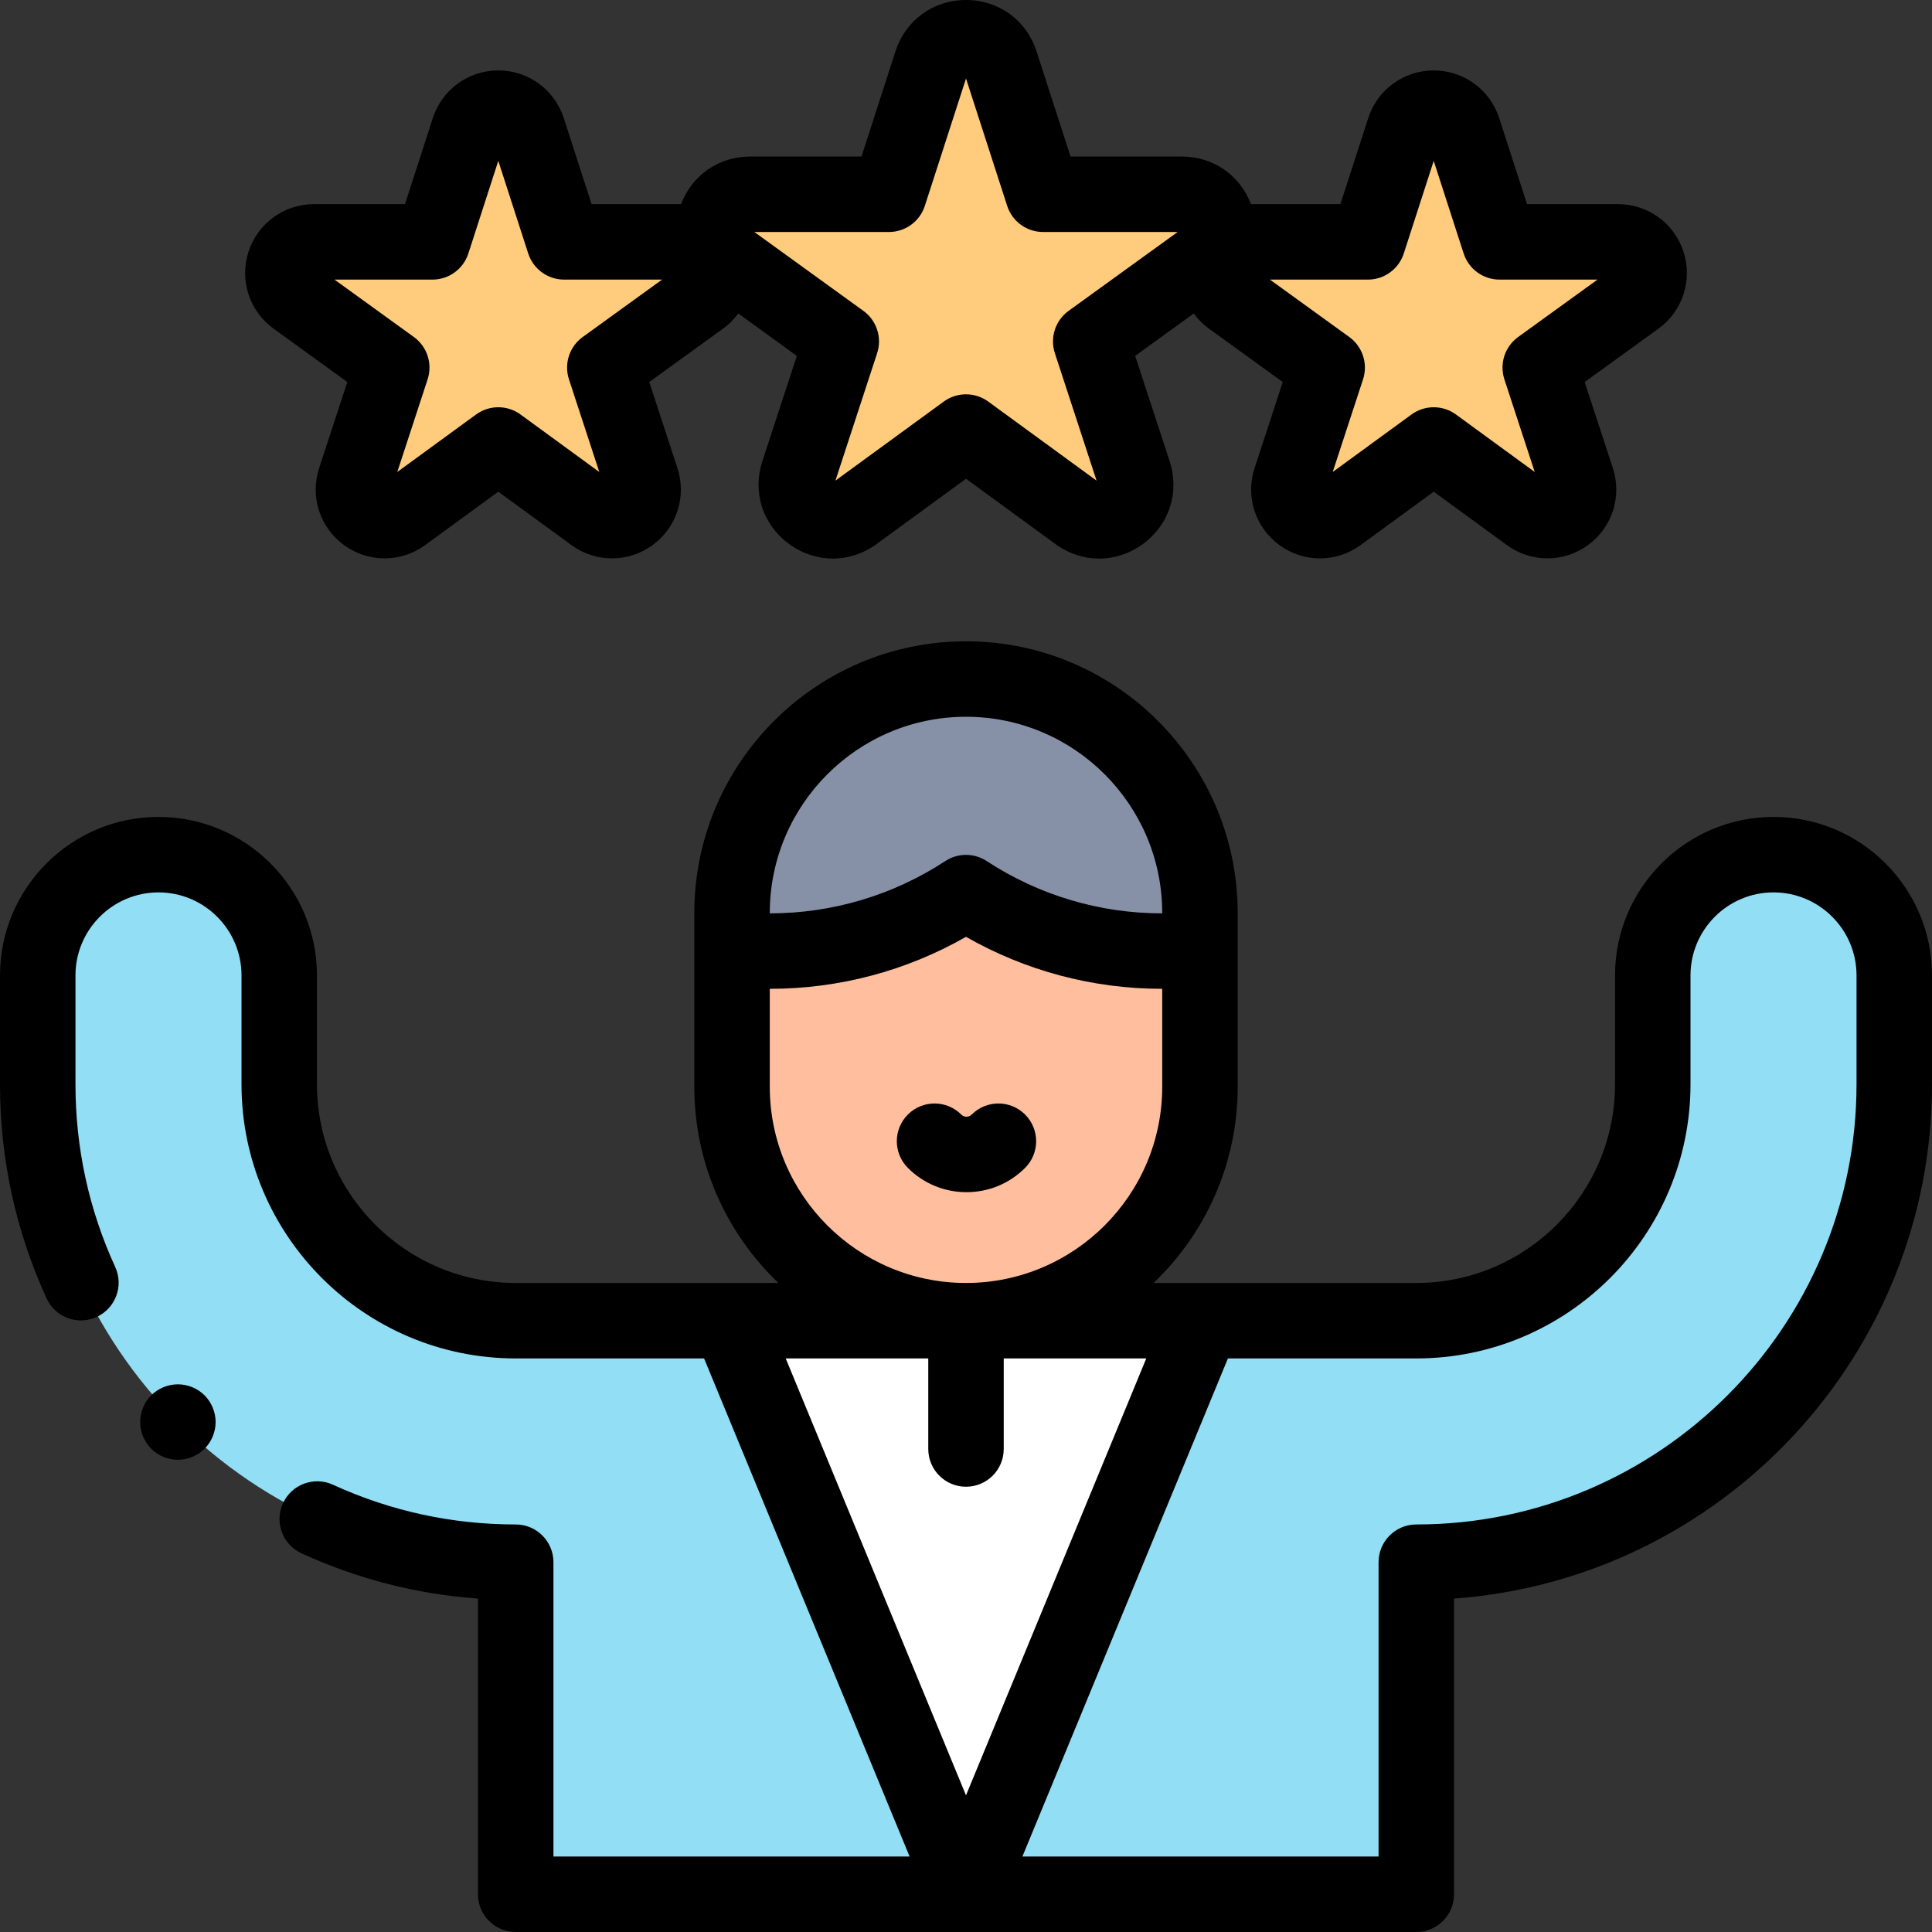 <svg id="Layer_1" enable-background="new 0 0 512 512" height="512" viewBox="0 0 512 512" width="512" xmlns="http://www.w3.org/2000/svg"><rect x="0" y="0" width="512" height="512" fill="#333333" stroke="none"/><g id="XMLID_2459_"><g id="XMLID_2425_"><path id="XMLID_2460_" d="m375.334 502v-88c69.844 0 126.666-56.822 126.666-126.666v-28.841c0-17.673-14.327-32-32-32s-32 14.327-32 32v28.841c0 34.554-28.112 62.666-62.666 62.666h-63.334-112-63.333c-34.554 0-62.667-28.112-62.667-62.666v-28.841c0-17.673-14.327-32-32-32s-32 14.327-32 32v28.841c0 69.844 56.823 126.666 126.667 126.666v88z" fill="#91def5"/><path id="XMLID_2489_" d="m318.72 350.001-62.72 152-62.719-152z" fill="#fff"/><path id="XMLID_2473_" d="m256 350c-34.242 0-62-27.758-62-62v-46.05c0-34.242 27.758-62 62-62 34.242 0 62 27.758 62 62v46.05c0 34.242-27.758 62-62 62z" fill="#ffbf9e"/><path id="XMLID_2472_" d="m256 179.95c-34.242 0-62 27.758-62 62v10.1h10.043c18.669 0 36.685-5.501 51.957-15.495 15.272 9.994 33.288 15.495 51.957 15.495h10.043v-10.1c0-34.241-27.758-62-62-62z" fill="#8690a6"/><g fill="#ffcb7c"><path id="XMLID_2457_" d="m379.948 117.924 25.284 18.454c6.461 4.716 15.175-1.615 12.686-9.217l-9.738-29.749 25.441-18.399c6.474-4.682 3.162-14.914-4.828-14.914h-31.397l-9.609-29.728c-2.459-7.606-13.219-7.606-15.678 0l-9.609 29.728h-31.397c-7.99 0-11.302 10.232-4.828 14.914l25.441 18.399-9.738 29.749c-2.488 7.602 6.225 13.933 12.686 9.217z"/><path id="XMLID_2454_" d="m132.052 117.924-25.284 18.454c-6.461 4.716-15.175-1.615-12.686-9.217l9.738-29.749-25.441-18.399c-6.474-4.682-3.162-14.914 4.828-14.914h31.397l9.609-29.728c2.459-7.606 13.219-7.606 15.678 0l9.609 29.728h31.397c7.99 0 11.302 10.232 4.828 14.914l-25.441 18.399 9.738 29.749c2.488 7.602-6.225 13.933-12.686 9.217z"/><path id="XMLID_2439_" d="m256 114.497-29.6 21.605c-7.564 5.521-17.766-1.891-14.852-10.791l11.4-34.828-29.785-21.541c-7.58-5.482-3.702-17.46 5.652-17.46h36.758l11.25-34.803c2.878-8.904 15.476-8.904 18.355 0l11.25 34.803h36.758c9.354 0 13.232 11.979 5.652 17.46l-29.785 21.541 11.4 34.828c2.913 8.9-7.288 16.312-14.852 10.791z"/></g></g><g id="XMLID_347_"><path id="XMLID_350_" d="m470 216.493c-23.159 0-42 18.841-42 42v28.841c0 29.041-23.626 52.666-52.666 52.666h-69.612c13.712-13.116 22.278-31.571 22.278-52v-46.05c0-39.701-32.299-72-72-72s-72 32.299-72 72v46.05c0 20.429 8.566 38.883 22.279 52h-69.612c-29.041 0-52.667-23.625-52.667-52.666v-28.841c0-23.159-18.841-42-42-42s-42 18.841-42 42v28.841c0 19.779 4.154 38.875 12.348 56.755 2.3 5.021 8.235 7.227 13.257 4.925 5.021-2.301 7.226-8.236 4.925-13.257-6.987-15.248-10.53-31.54-10.53-48.423v-28.841c0-12.131 9.869-22 22-22s22 9.869 22 22v28.841c0 40.068 32.598 72.666 72.667 72.666h49.922l54.467 132h-94.389v-78c0-5.523-4.477-10-10-10-16.884 0-33.178-3.543-48.428-10.532-5.023-2.301-10.957-.096-13.257 4.925-2.301 5.021-.096 10.956 4.925 13.257 14.851 6.806 30.539 10.825 46.76 11.993v78.357c0 5.523 4.477 10 10 10h238.667c5.523 0 10-4.477 10-10v-78.362c70.708-5.137 126.666-64.308 126.666-136.304v-28.841c0-23.159-18.841-42-42-42zm-214-26.543c28.673 0 52 23.327 52 52v.1h-.043c-16.55 0-32.623-4.794-46.481-13.863-3.326-2.177-7.626-2.177-10.952 0-13.858 9.069-29.931 13.863-46.481 13.863h-.043v-.1c0-28.673 23.327-52 52-52zm-52 98.05v-25.95h.043c18.305 0 36.138-4.746 51.957-13.777 15.819 9.031 33.652 13.777 51.957 13.777h.043v25.95c0 28.673-23.327 52-52 52s-52-23.327-52-52zm42 72v24c0 5.523 4.477 10 10 10s10-4.477 10-10v-24h37.775l-47.775 115.784-47.775-115.784zm246-72.666c0 64.33-52.336 116.666-116.666 116.666-5.523 0-10 4.477-10 10v78h-94.389l54.467-132h49.922c40.068 0 72.666-32.598 72.666-72.666v-28.841c0-12.131 9.869-22 22-22s22 9.869 22 22z"/><path id="XMLID_846_" d="m257.517 295.364c-.476.477-1.019.576-1.39.576s-.914-.1-1.39-.576c-3.904-3.904-10.236-3.906-14.142 0-3.905 3.905-3.906 10.236 0 14.142 4.148 4.149 9.665 6.434 15.533 6.434 5.867 0 11.383-2.285 15.533-6.434 3.905-3.905 3.905-10.237 0-14.143-3.906-3.904-10.238-3.904-14.144.001z"/><path id="XMLID_850_" d="m72.518 87.116 19.527 14.122-7.468 22.812c-2.471 7.55.187 15.76 6.614 20.429 3.208 2.331 6.964 3.495 10.72 3.495 3.77 0 7.539-1.173 10.752-3.519l19.388-14.151 19.388 14.151c6.415 4.683 15.044 4.692 21.472.024 6.427-4.669 9.085-12.879 6.614-20.429l-7.467-22.812 19.527-14.122c1.59-1.15 2.948-2.518 4.059-4.038l15.529 11.23-9.13 27.891c-2.704 8.26.092 16.897 7.123 22.005 3.509 2.55 7.529 3.824 11.547 3.824 4.033 0 8.065-1.283 11.581-3.85l23.706-17.301 23.705 17.302c7.021 5.125 16.099 5.133 23.129.025s9.826-13.746 7.123-22.004l-9.13-27.891 15.529-11.23c1.111 1.52 2.469 2.888 4.059 4.038l19.527 14.122-7.467 22.812c-2.471 7.55.187 15.76 6.614 20.429 3.208 2.331 6.964 3.495 10.72 3.495 3.77 0 7.539-1.173 10.752-3.519l19.388-14.151 19.388 14.151c6.415 4.683 15.044 4.692 21.472.024 6.427-4.669 9.085-12.879 6.614-20.429l-7.468-22.812 19.527-14.122c6.43-4.65 9.107-12.846 6.664-20.396s-9.417-12.622-17.352-12.622h-24.121l-7.371-22.803c-2.441-7.554-9.416-12.629-17.354-12.629s-14.913 5.075-17.354 12.629l-7.372 22.803h-23.706c-2.921-7.695-10.001-12.617-18.332-12.617h-29.481l-9.012-27.879c-2.669-8.264-10.007-13.603-18.691-13.603s-16.021 5.339-18.692 13.603l-9.012 27.879h-29.481c-8.33 0-15.41 4.922-18.332 12.617h-23.707l-7.371-22.803c-2.441-7.554-9.416-12.629-17.354-12.629s-14.913 5.075-17.354 12.629l-7.371 22.803h-24.12c-7.935 0-14.908 5.072-17.352 12.622s.235 15.745 6.664 20.395zm289.982-13.017c4.338 0 8.181-2.796 9.515-6.924l7.934-24.542 7.933 24.542c1.334 4.127 5.177 6.924 9.515 6.924h25.956l-21.033 15.211c-3.523 2.548-4.996 7.082-3.644 11.214l8.039 24.557-20.872-15.233c-3.513-2.563-8.278-2.563-11.791 0l-20.872 15.233 8.039-24.557c1.353-4.132-.12-8.666-3.644-11.214l-21.032-15.21h25.957zm-126.927-12.617c4.338 0 8.181-2.797 9.515-6.924l10.914-33.753 10.911 33.753c1.334 4.127 5.177 6.924 9.515 6.924l35.657.003-28.893 20.895c-3.523 2.548-4.996 7.082-3.644 11.214l11.054 33.779-28.707-20.953c-1.756-1.282-3.826-1.923-5.896-1.923-2.069 0-4.14.641-5.896 1.923l-28.709 20.951 11.056-33.776c1.353-4.132-.12-8.666-3.644-11.214l-28.892-20.898h35.659zm-120.969 12.617c4.338 0 8.181-2.797 9.515-6.924l7.933-24.542 7.933 24.542c1.334 4.127 5.177 6.924 9.515 6.924h25.956l-21.032 15.21c-3.523 2.548-4.996 7.082-3.644 11.214l8.039 24.558-20.872-15.234c-1.756-1.282-3.826-1.923-5.896-1.923s-4.139.641-5.896 1.923l-20.872 15.233 8.039-24.557c1.353-4.132-.12-8.666-3.644-11.214l-21.032-15.21z"/><path id="XMLID_853_" d="m47.14 366.86c-2.63 0-5.21 1.06-7.07 2.92-1.86 1.87-2.93 4.45-2.93 7.08s1.07 5.21 2.93 7.07 4.44 2.93 7.07 2.93c2.64 0 5.21-1.07 7.07-2.93s2.93-4.44 2.93-7.07c0-2.64-1.07-5.21-2.93-7.08-1.86-1.86-4.43-2.92-7.07-2.92z"/></g></g></svg>